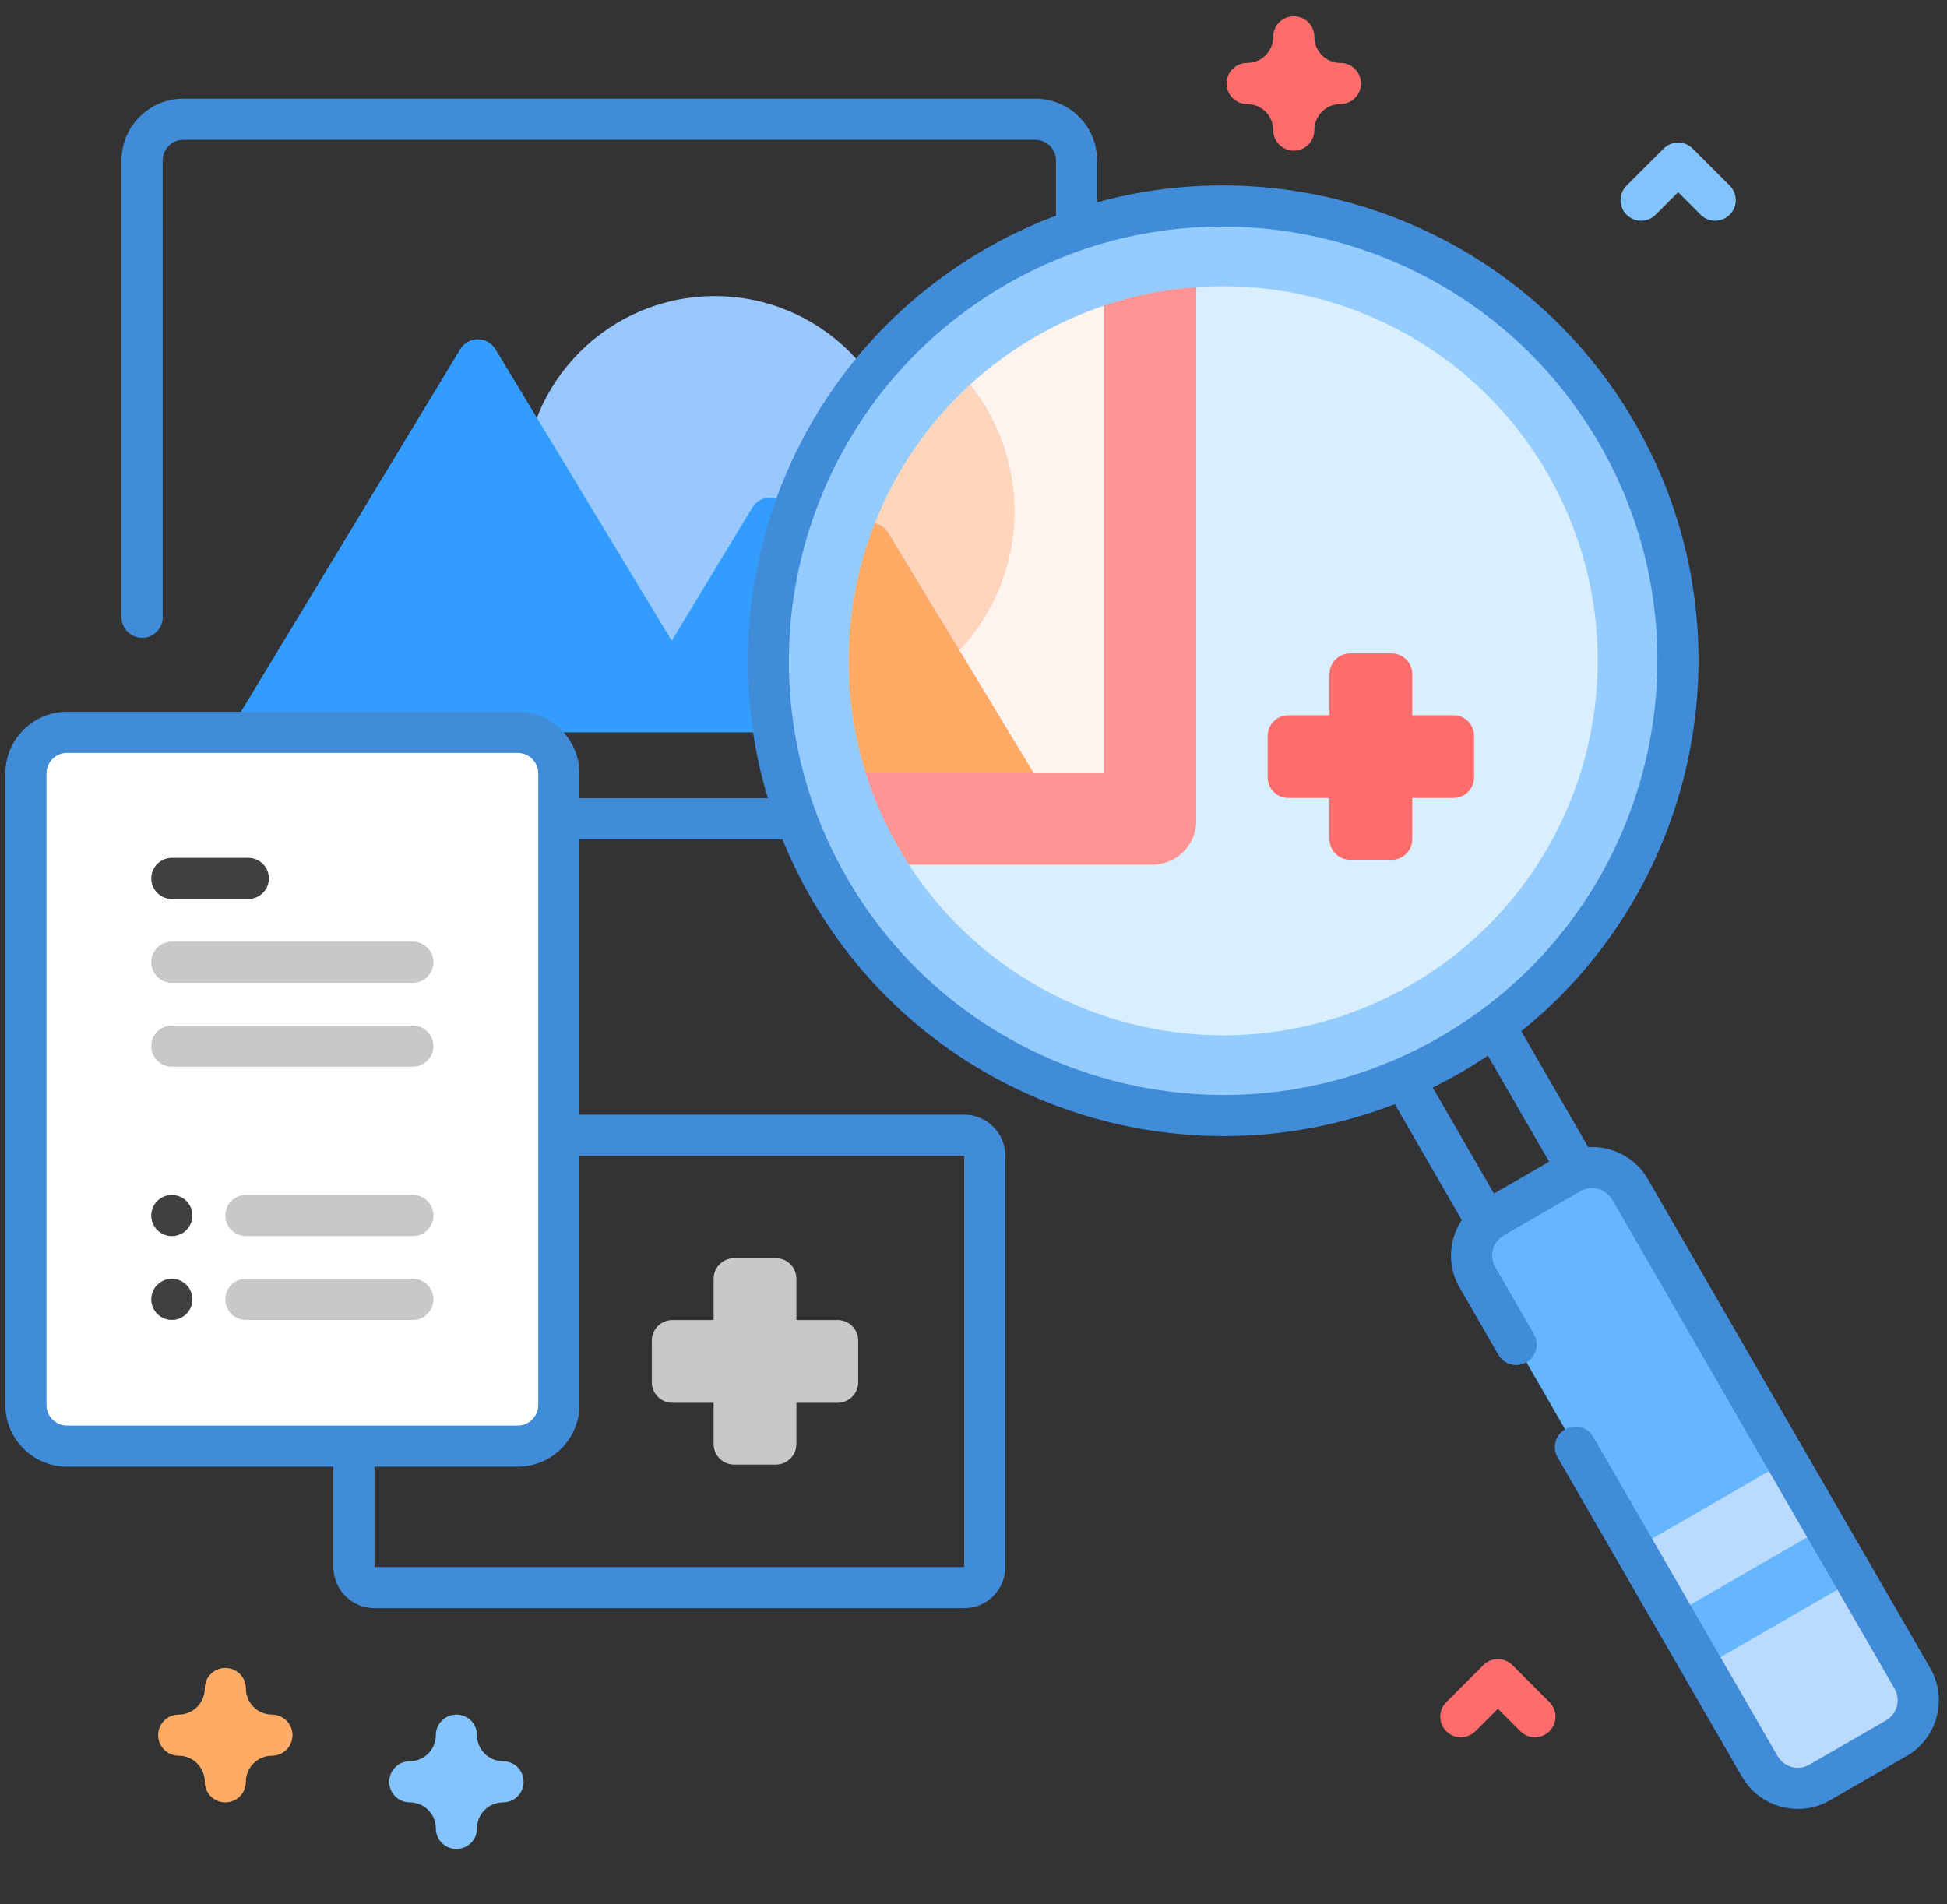 <svg width="91" height="89" viewBox="0 0 91 89" fill="none" xmlns="http://www.w3.org/2000/svg">
<rect x="0" y="0" width="91" height="89" fill="#333333" stroke="none"/>
<g opacity="0.1">
<path opacity="0.1" d="M89.38 83.06L76.187 60.209C75.687 59.341 74.649 58.979 73.737 59.298L69.849 52.564C78.411 46.217 81.037 34.318 75.58 24.867C70.416 15.922 59.734 12.15 50.316 15.366V12.111C50.316 11.048 49.455 10.188 48.393 10.188H8.564C7.502 10.188 6.641 11.048 6.641 12.111V38.844H3.134C2.072 38.844 1.211 39.705 1.211 40.767V70.283C1.211 71.345 2.072 72.206 3.134 72.206H16.543V77.859C16.543 78.39 16.974 78.821 17.505 78.821H45.065C45.596 78.821 46.026 78.39 46.026 77.859V58.637C46.026 58.106 45.596 57.675 45.065 57.675H26.119V42.883H37.226C37.637 43.988 38.144 45.074 38.753 46.129C44.21 55.581 55.827 59.256 65.604 55.014L69.492 61.748C68.761 62.379 68.555 63.458 69.056 64.326L82.249 87.177C82.816 88.158 84.07 88.494 85.052 87.927L88.629 85.862C89.611 85.295 89.947 84.041 89.38 83.06Z" fill="#0000CC"/>
<path opacity="0.1" d="M51.399 71.536H54.973C55.504 71.536 55.934 71.106 55.934 70.575C55.934 70.044 55.504 69.613 54.973 69.613H51.399C50.868 69.613 50.438 70.044 50.438 70.575C50.438 71.106 50.868 71.536 51.399 71.536Z" fill="#0000CC"/>
<path opacity="0.1" d="M62.665 73.531H51.399C50.868 73.531 50.438 73.962 50.438 74.493C50.438 75.024 50.868 75.454 51.399 75.454H62.665C63.196 75.454 63.626 75.024 63.626 74.493C63.626 73.962 63.196 73.531 62.665 73.531Z" fill="#0000CC"/>
<path opacity="0.1" d="M62.665 77.453H51.399C50.868 77.453 50.438 77.884 50.438 78.415C50.438 78.946 50.868 79.376 51.399 79.376H62.665C63.196 79.376 63.626 78.946 63.626 78.415C63.626 77.884 63.196 77.453 62.665 77.453Z" fill="#0000CC"/>
</g>
<path d="M33.409 31.681C38.336 31.681 42.33 27.687 42.33 22.761C42.33 17.834 38.336 13.84 33.409 13.84C28.482 13.84 24.488 17.834 24.488 22.761C24.488 27.687 28.482 31.681 33.409 31.681Z" fill="#99C8FF"/>
<path d="M43.166 34.232L36.81 23.722C36.436 23.103 35.538 23.103 35.164 23.722L31.397 29.95L23.156 16.323C22.782 15.705 21.885 15.705 21.511 16.323L10.68 34.232H43.166Z" fill="#339DFF"/>
<path d="M57.169 52.15C68.911 52.15 78.431 42.63 78.431 30.887C78.431 19.144 68.911 9.625 57.169 9.625C45.426 9.625 35.906 19.144 35.906 30.887C35.906 42.63 45.426 52.15 57.169 52.15Z" fill="#94CCFF"/>
<path d="M65.92 46.045C57.813 50.726 47.519 48.185 42.484 40.418L55.913 13.423C62.388 12.961 68.864 16.136 72.328 22.134C77.16 30.507 74.293 41.213 65.92 46.045Z" fill="#D9EFFF"/>
<path d="M67.935 33.432H66.007V31.505C66.007 30.974 65.577 30.543 65.046 30.543H63.101C62.57 30.543 62.139 30.974 62.139 31.505V33.432H60.212C59.681 33.432 59.25 33.863 59.25 34.394V36.339C59.25 36.87 59.681 37.3 60.212 37.3H62.139V39.228C62.139 39.759 62.57 40.19 63.101 40.19H65.046C65.577 40.19 66.007 39.759 66.007 39.228V37.3H67.935C68.466 37.3 68.897 36.87 68.897 36.339V34.394C68.897 33.863 68.466 33.432 67.935 33.432Z" fill="#FF6C6C"/>
<path d="M88.63 81.25L85.052 83.315C84.071 83.882 82.816 83.546 82.25 82.565L69.056 59.714C68.49 58.732 68.826 57.478 69.807 56.911L73.385 54.846C74.366 54.279 75.621 54.615 76.187 55.596L89.381 78.448C89.947 79.429 89.611 80.683 88.63 81.25Z" fill="#66B6FF"/>
<path d="M76.383 72.402L83.513 68.285L85.298 71.376L78.167 75.493L76.383 72.402Z" fill="#BBDAFF"/>
<path d="M79.582 77.941L82.252 82.565C82.818 83.546 84.073 83.882 85.054 83.316L88.632 81.25C89.613 80.684 89.949 79.429 89.382 78.448L86.713 73.824L79.582 77.941Z" fill="#BBDAFF"/>
<path d="M24.196 67.592H3.134C2.072 67.592 1.211 66.731 1.211 65.669V36.154C1.211 35.091 2.072 34.23 3.134 34.23H24.196C25.258 34.23 26.119 35.091 26.119 36.154V65.669C26.119 66.731 25.258 67.592 24.196 67.592Z" fill="white"/>
<path d="M11.605 42.021H8.032C7.501 42.021 7.07 41.59 7.07 41.059C7.07 40.528 7.501 40.098 8.032 40.098H11.605C12.136 40.098 12.567 40.528 12.567 41.059C12.567 41.59 12.136 42.021 11.605 42.021Z" fill="#404040"/>
<path d="M19.297 45.939H8.032C7.501 45.939 7.07 45.508 7.07 44.977C7.07 44.446 7.501 44.016 8.032 44.016H19.297C19.828 44.016 20.259 44.446 20.259 44.977C20.259 45.508 19.828 45.939 19.297 45.939Z" fill="#C8C8C8"/>
<path d="M19.297 49.861H8.032C7.501 49.861 7.07 49.43 7.07 48.899C7.07 48.368 7.501 47.938 8.032 47.938H19.297C19.828 47.938 20.259 48.368 20.259 48.899C20.259 49.43 19.828 49.861 19.297 49.861Z" fill="#C8C8C8"/>
<path d="M19.297 57.779H11.493C10.962 57.779 10.531 57.348 10.531 56.817C10.531 56.286 10.962 55.855 11.493 55.855H19.297C19.828 55.855 20.259 56.286 20.259 56.817C20.259 57.348 19.828 57.779 19.297 57.779Z" fill="#C8C8C8"/>
<path d="M8.032 57.779C8.563 57.779 8.993 57.348 8.993 56.817C8.993 56.286 8.563 55.856 8.032 55.856C7.501 55.856 7.07 56.286 7.07 56.817C7.07 57.348 7.501 57.779 8.032 57.779Z" fill="#404040"/>
<path d="M8.032 61.697C8.563 61.697 8.993 61.266 8.993 60.735C8.993 60.204 8.563 59.774 8.032 59.774C7.501 59.774 7.07 60.204 7.07 60.735C7.07 61.266 7.501 61.697 8.032 61.697Z" fill="#404040"/>
<path d="M19.297 61.697H11.493C10.962 61.697 10.531 61.266 10.531 60.735C10.531 60.204 10.962 59.773 11.493 59.773H19.297C19.828 59.773 20.259 60.204 20.259 60.735C20.259 61.266 19.828 61.697 19.297 61.697Z" fill="#C8C8C8"/>
<path d="M90.213 77.967L77.02 55.116C76.432 54.096 75.333 53.554 74.231 53.618L71.102 48.2C79.494 41.454 81.96 29.382 76.413 19.774C71.256 10.841 60.791 6.843 51.278 9.455V7.498C51.278 5.907 49.984 4.613 48.393 4.613H8.566C6.975 4.613 5.681 5.907 5.681 7.498V28.851C5.681 29.382 6.112 29.812 6.643 29.812C7.173 29.812 7.604 29.382 7.604 28.851V7.498C7.604 6.968 8.035 6.536 8.566 6.536H48.393C48.923 6.536 49.355 6.968 49.355 7.498V10.08C48.231 10.502 47.128 11.02 46.055 11.639C36.955 16.893 32.975 27.656 35.889 37.308H27.081V36.155C27.081 34.565 25.787 33.271 24.196 33.271H3.135C1.544 33.271 0.25 34.565 0.25 36.155V65.671C0.25 67.262 1.544 68.556 3.135 68.556H15.583V73.248C15.583 74.308 16.445 75.171 17.506 75.171H45.065C46.125 75.171 46.988 74.308 46.988 73.248V54.025C46.988 52.965 46.125 52.102 45.065 52.102H27.081V39.231H36.57C36.951 40.171 37.4 41.095 37.921 41.998C42.032 49.12 49.518 53.105 57.204 53.105C59.887 53.105 62.594 52.617 65.192 51.609L68.32 57.029C68.144 57.295 68.008 57.59 67.923 57.908C67.715 58.685 67.822 59.498 68.224 60.194L70.031 63.324C70.296 63.784 70.884 63.941 71.344 63.676C71.804 63.41 71.962 62.822 71.696 62.362L69.889 59.233C69.744 58.981 69.705 58.687 69.78 58.406C69.856 58.125 70.036 57.89 70.288 57.744L73.866 55.679C74.387 55.379 75.054 55.557 75.355 56.078L88.548 78.929C88.694 79.181 88.732 79.475 88.657 79.756C88.581 80.037 88.401 80.272 88.149 80.418L84.571 82.483C84.319 82.629 84.025 82.668 83.744 82.592C83.463 82.517 83.228 82.337 83.082 82.084L74.466 67.16C74.201 66.701 73.613 66.543 73.153 66.808C72.693 67.074 72.535 67.662 72.801 68.122L81.417 83.046C81.82 83.743 82.469 84.242 83.246 84.45C83.506 84.519 83.769 84.554 84.031 84.554C84.553 84.554 85.069 84.417 85.533 84.149L89.111 82.083C89.808 81.681 90.306 81.031 90.514 80.254C90.723 79.477 90.616 78.664 90.213 77.967ZM2.173 65.671V36.155C2.173 35.625 2.604 35.194 3.135 35.194H24.196C24.726 35.194 25.158 35.625 25.158 36.155V65.671C25.158 66.201 24.726 66.633 24.196 66.633H3.135C2.604 66.633 2.173 66.201 2.173 65.671ZM45.065 54.025V73.248H17.506V68.556H24.196C25.787 68.556 27.081 67.262 27.081 65.671V54.025H45.065ZM57.201 51.182C50.18 51.182 43.342 47.541 39.586 41.036C33.989 31.342 37.322 18.902 47.017 13.305C50.206 11.463 53.691 10.589 57.133 10.589C64.154 10.589 70.992 14.23 74.748 20.735C80.345 30.429 77.011 42.87 67.317 48.467C64.128 50.308 60.643 51.183 57.201 51.182ZM68.279 50.132C68.712 49.882 69.132 49.618 69.542 49.344L72.405 54.301L69.826 55.791L66.964 50.834C67.407 50.616 67.846 50.382 68.279 50.132Z" fill="#408CD9"/>
<path d="M39.15 61.702H37.222V59.774C37.222 59.243 36.792 58.812 36.261 58.812H34.316C33.785 58.812 33.354 59.243 33.354 59.774V61.702H31.426C30.895 61.702 30.465 62.132 30.465 62.663V64.609C30.465 65.139 30.895 65.57 31.426 65.57H33.354V67.498C33.354 68.029 33.785 68.459 34.316 68.459H36.261C36.792 68.459 37.222 68.029 37.222 67.498V65.57H39.15C39.681 65.57 40.112 65.139 40.112 64.609V62.663C40.112 62.132 39.681 61.702 39.15 61.702Z" fill="#C8C8C8"/>
<path d="M55.912 13.422V38.369C55.912 39.5 54.995 40.417 53.862 40.417H42.484C42.319 40.163 42.161 39.904 42.007 39.638C41.349 38.5 40.836 37.317 40.457 36.114L51.609 14.283C53.022 13.808 54.466 13.526 55.912 13.422Z" fill="#FF9494"/>
<path d="M51.611 14.285V36.115H48.295L44.832 30.389C46.426 28.689 47.403 26.404 47.403 23.889C47.403 21.654 46.632 19.6 45.342 17.977C46.263 17.135 47.29 16.377 48.416 15.727C49.451 15.131 50.52 14.65 51.611 14.285Z" fill="#FFF3EE"/>
<path d="M47.404 23.888C47.404 26.403 46.429 28.69 44.833 30.39L41.521 24.915C41.371 24.665 41.141 24.511 40.891 24.449C41.848 22.023 43.35 19.8 45.342 17.977C46.633 19.6 47.404 21.653 47.404 23.888Z" fill="#FFD6BB"/>
<path d="M48.294 36.114H40.458C39.239 32.23 39.444 28.109 40.889 24.449C41.139 24.511 41.369 24.665 41.519 24.915L48.294 36.114Z" fill="#FFAB66"/>
<path d="M10.531 84.247C10.001 84.247 9.57 83.816 9.57 83.285C9.57 82.614 9.024 82.067 8.352 82.067C7.821 82.067 7.391 81.637 7.391 81.106C7.391 80.575 7.821 80.144 8.352 80.144C9.024 80.144 9.57 79.598 9.57 78.926C9.57 78.395 10.001 77.965 10.531 77.965C11.062 77.965 11.493 78.395 11.493 78.926C11.493 79.598 12.039 80.144 12.711 80.144C13.242 80.144 13.672 80.575 13.672 81.106C13.672 81.637 13.242 82.067 12.711 82.067C12.039 82.067 11.493 82.614 11.493 83.285C11.493 83.816 11.063 84.247 10.531 84.247Z" fill="#FFAB66"/>
<path d="M21.332 86.426C20.801 86.426 20.371 85.996 20.371 85.465C20.371 84.793 19.824 84.247 19.153 84.247C18.622 84.247 18.191 83.816 18.191 83.285C18.191 82.754 18.622 82.324 19.153 82.324C19.824 82.324 20.371 81.778 20.371 81.106C20.371 80.575 20.801 80.144 21.332 80.144C21.863 80.144 22.294 80.575 22.294 81.106C22.294 81.778 22.84 82.324 23.512 82.324C24.043 82.324 24.473 82.754 24.473 83.285C24.473 83.816 24.043 84.247 23.512 84.247C22.84 84.247 22.294 84.793 22.294 85.465C22.294 85.996 21.863 86.426 21.332 86.426Z" fill="#83C3FF"/>
<path d="M60.469 7.043C59.938 7.043 59.508 6.613 59.508 6.082C59.508 5.41 58.961 4.864 58.29 4.864C57.759 4.864 57.328 4.434 57.328 3.903C57.328 3.372 57.759 2.941 58.29 2.941C58.961 2.941 59.508 2.395 59.508 1.723C59.508 1.192 59.938 0.762 60.469 0.762C61 0.762 61.431 1.192 61.431 1.723C61.431 2.395 61.977 2.941 62.648 2.941C63.179 2.941 63.61 3.372 63.61 3.903C63.61 4.434 63.179 4.864 62.648 4.864C61.977 4.864 61.431 5.41 61.431 6.082C61.431 6.613 61 7.043 60.469 7.043Z" fill="#FF6C6C"/>
<path d="M80.165 10.318C79.919 10.318 79.673 10.224 79.485 10.036L78.434 8.985L77.384 10.036C77.008 10.412 76.399 10.412 76.024 10.036C75.648 9.661 75.648 9.052 76.024 8.676L77.755 6.946C78.13 6.57 78.739 6.57 79.114 6.946L80.845 8.676C81.221 9.052 81.221 9.661 80.845 10.036C80.657 10.224 80.411 10.318 80.165 10.318Z" fill="#83C3FF"/>
<path d="M71.739 81.204C71.493 81.204 71.247 81.111 71.059 80.923L70.009 79.872L68.958 80.923C68.582 81.298 67.974 81.298 67.598 80.923C67.222 80.547 67.222 79.938 67.598 79.563L69.329 77.832C69.704 77.457 70.313 77.457 70.689 77.832L72.419 79.563C72.795 79.939 72.795 80.547 72.419 80.923C72.231 81.111 71.985 81.204 71.739 81.204Z" fill="#FF6C6C"/>
</svg>
